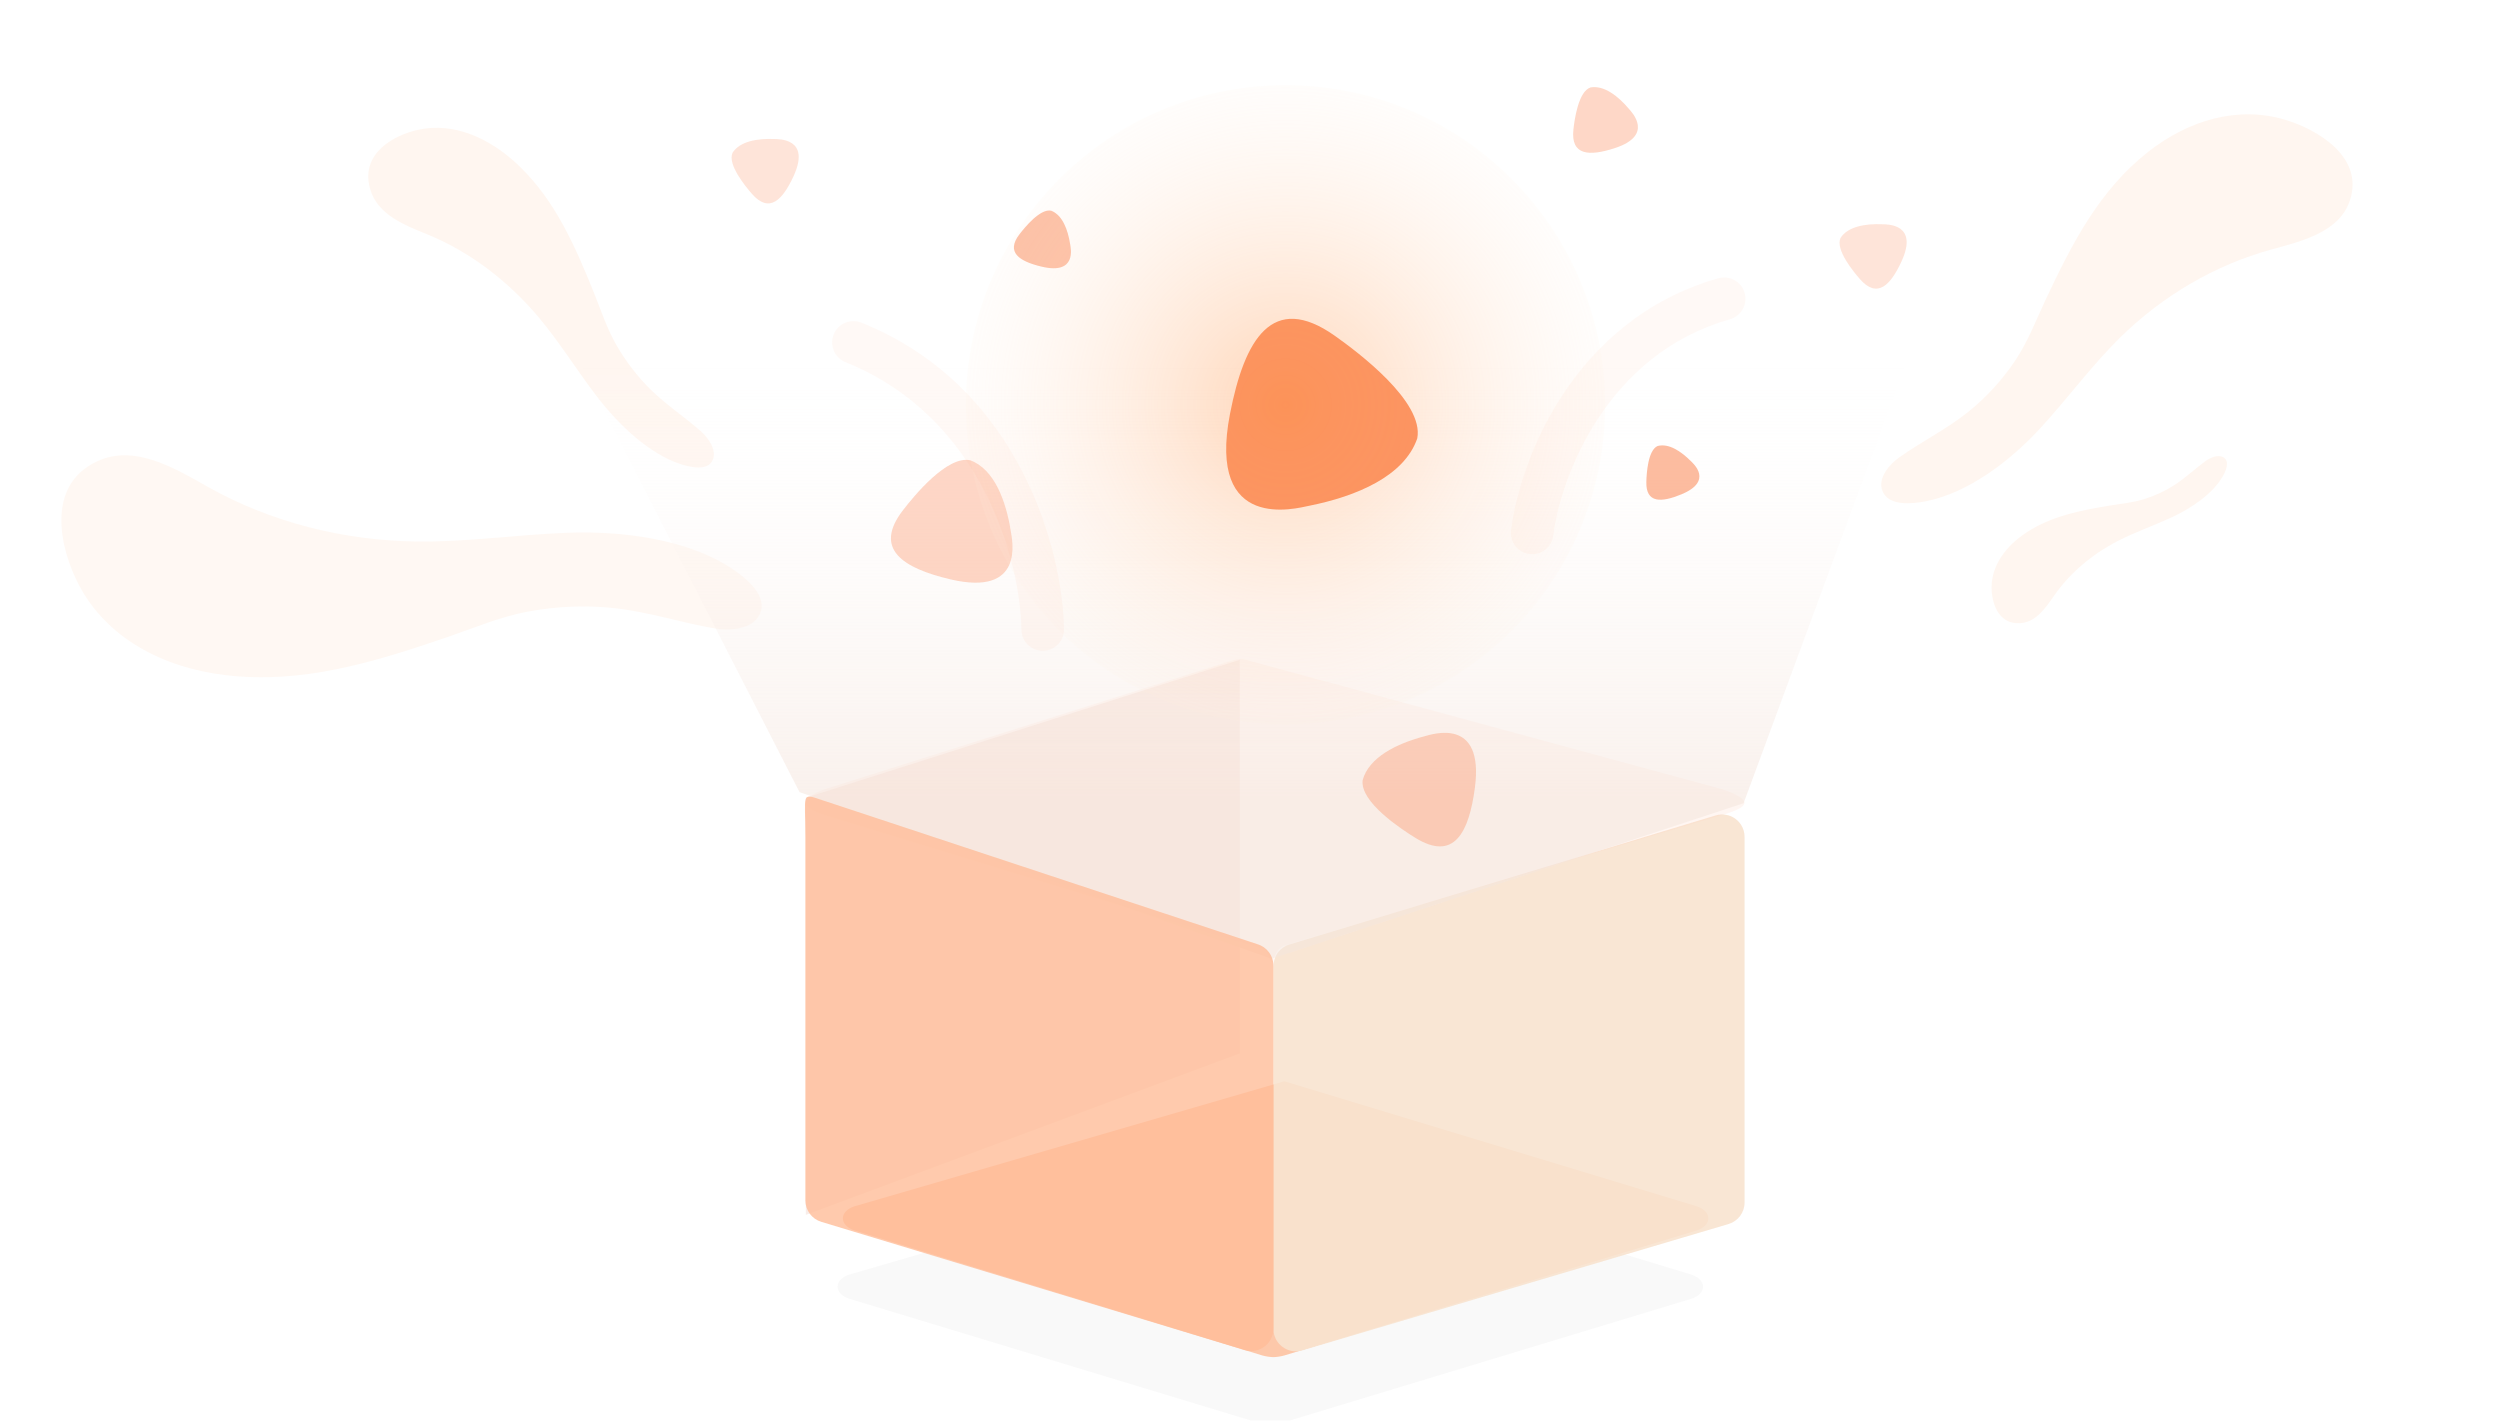 <svg width="181" height="103" viewBox="0 0 181 103" fill="none" xmlns="http://www.w3.org/2000/svg">
<g clip-path="url(#clip0_385_7417)">
<path opacity="0.8" d="M41.07 38.573C37.463 38.709 33.864 39.24 30.257 39.208C24.808 39.146 19.573 37.786 15.076 35.264C12.635 33.888 9.709 32.12 7.004 33.414C3.255 35.18 4.361 39.773 5.707 42.34C7.697 46.147 11.721 48.334 16.337 48.881C21.862 49.541 27.035 47.957 32.302 46.157C34.297 45.475 36.217 44.646 38.301 44.264C40.367 43.887 42.464 43.809 44.511 44.032C47.004 44.31 49.309 45.084 51.755 45.5C52.8 45.68 54.469 45.592 54.997 44.487C55.654 43.148 53.983 41.833 53.017 41.184C49.824 39.047 45.092 38.42 41.07 38.573Z" fill="#FF6900" fill-opacity="0.06"/>
<path d="M43.196 28.68C41.768 26.814 40.521 24.791 39.017 22.993C36.739 20.283 33.963 18.209 30.967 16.98C29.338 16.316 27.332 15.568 26.798 13.682C26.047 11.08 28.577 9.763 30.292 9.392C32.832 8.839 35.48 9.968 37.634 12.062C40.214 14.566 41.635 17.809 42.998 21.187C43.514 22.466 43.933 23.768 44.621 24.97C45.305 26.161 46.135 27.245 47.081 28.182C48.236 29.32 49.538 30.162 50.736 31.22C51.249 31.671 51.898 32.545 51.617 33.261C51.285 34.137 50.001 33.833 49.309 33.614C47.026 32.882 44.788 30.762 43.196 28.68Z" fill="#FF6900" fill-opacity="0.06"/>
<path d="M157.206 37.467C155.923 38.06 154.571 38.526 153.319 39.172C151.429 40.152 149.847 41.509 148.732 43.105C148.128 43.974 147.426 45.053 146.249 45.118C144.623 45.216 144.183 43.559 144.191 42.504C144.2 40.941 145.211 39.535 146.723 38.547C148.531 37.362 150.621 36.954 152.782 36.598C153.601 36.464 154.42 36.389 155.216 36.143C156.004 35.899 156.75 35.554 157.424 35.122C158.243 34.594 158.909 33.941 159.687 33.377C160.019 33.135 160.617 32.869 161 33.128C161.47 33.438 161.124 34.152 160.904 34.529C160.174 35.772 158.636 36.807 157.206 37.467Z" fill="#FF6900" fill-opacity="0.06"/>
<path d="M147.736 30.983C149.695 28.85 151.413 26.496 153.473 24.459C156.594 21.39 160.378 19.184 164.444 18.064C166.655 17.46 169.377 16.803 170.128 14.522C171.186 11.377 167.79 9.382 165.48 8.682C162.059 7.64 158.462 8.683 155.52 11C151.994 13.771 150.022 17.623 148.125 21.652C147.407 23.179 146.821 24.747 145.871 26.153C144.929 27.545 143.79 28.785 142.496 29.823C140.918 31.085 139.146 31.956 137.511 33.111C136.811 33.604 135.919 34.606 136.287 35.538C136.722 36.677 138.461 36.476 139.399 36.298C142.495 35.699 145.551 33.362 147.736 30.983Z" fill="#FF6900" fill-opacity="0.06"/>
<path opacity="0.1" d="M122.441 92.277L92.602 83.231L61.502 92.276C60.976 92.436 60.641 92.778 60.641 93.155C60.641 93.531 60.976 93.873 61.502 94.033L91.34 103.08C91.54 103.141 91.755 103.171 91.971 103.171C92.187 103.171 92.402 103.141 92.602 103.08L122.441 94.033C122.965 93.874 123.301 93.532 123.301 93.155C123.301 92.778 122.965 92.436 122.441 92.277Z" fill="#C4C4C4"/>
<path d="M122.822 87.331L92.984 78.285L61.883 87.331C61.358 87.491 61.023 87.833 61.023 88.209C61.023 88.586 61.358 88.928 61.883 89.088L91.391 98.135C91.591 98.196 91.983 98.257 92.198 98.257C92.414 98.257 92.784 98.196 92.984 98.135L122.822 89.088C123.347 88.929 123.682 88.587 123.682 88.21C123.682 87.833 123.347 87.491 122.822 87.331Z" fill="#FDC8AA"/>
<path d="M94.28 97.77C93.241 98.078 92.198 97.299 92.198 96.215V69.931C92.198 69.217 92.666 68.586 93.35 68.379L124.216 59.037C125.257 58.722 126.307 59.502 126.307 60.59V87.066C126.307 87.784 125.835 88.416 125.146 88.62L94.28 97.77Z" fill="#F8E3D0" fill-opacity="0.9"/>
<path opacity="0.3" d="M58.343 87.955V57.754L89.763 47.768V76.264L58.343 87.955Z" fill="#EAC2B5"/>
<path opacity="0.2" d="M124.648 57.13L90.221 47.776C89.921 47.694 89.603 47.7 89.307 47.794L59.746 57.13C59.186 57.301 58.342 57.719 58.342 58.124C58.342 58.529 59.186 58.846 59.746 59.018L91.525 68.742C91.738 68.808 91.912 69.691 92.142 69.691C92.273 69.691 92.156 68.965 92.829 68.544C92.909 68.494 92.998 68.461 93.088 68.434L124.648 59.018C125.207 58.847 126.295 58.529 126.295 58.124C126.295 57.718 125.207 57.301 124.648 57.13Z" fill="#FFD6BF"/>
<path d="M41 24.383H138.699L126.235 58.155L92.061 69.413L57.886 57.351L41 24.383Z" fill="url(#paint0_linear_385_7417)"/>
<path opacity="0.05" fill-rule="evenodd" clip-rule="evenodd" d="M126.314 21.21C126.546 22.029 126.07 22.882 125.25 23.115C120.775 24.384 117.717 27.22 115.692 30.311C113.653 33.425 112.708 36.737 112.463 38.766C112.361 39.612 111.593 40.215 110.747 40.113C109.901 40.012 109.298 39.243 109.4 38.398C109.697 35.936 110.792 32.164 113.111 28.622C115.446 25.056 119.066 21.662 124.409 20.147C125.229 19.914 126.081 20.39 126.314 21.21Z" fill="#FA7A42"/>
<path opacity="0.05" fill-rule="evenodd" clip-rule="evenodd" d="M60.358 24.218C60.042 25.009 60.426 25.907 61.217 26.224C71.174 30.217 73.885 40.754 73.95 45.594C73.961 46.446 74.661 47.128 75.513 47.117C76.365 47.107 77.046 46.407 77.034 45.555C76.962 40.149 74 28.027 62.364 23.36C61.573 23.043 60.675 23.427 60.358 24.218Z" fill="#FA7A42"/>
<g style="mix-blend-mode:multiply" opacity="0.5">
<path d="M122.416 33.383C121.709 32.672 120.814 32.08 120.017 32.288C119.309 32.584 119.212 34.29 119.195 34.876C119.15 36.452 120.287 36.39 121.739 35.789C124.056 34.829 122.601 33.569 122.416 33.383Z" fill="#FA7A42"/>
</g>
<g style="mix-blend-mode:multiply" opacity="0.3">
<path d="M73.181 38.46C72.833 36.242 71.989 33.994 70.269 33.328C68.594 32.937 66.172 35.906 65.37 36.948C63.214 39.748 65.359 41.127 68.786 41.94C74.255 43.236 73.272 39.04 73.181 38.46Z" fill="#FA7A42"/>
</g>
<g style="mix-blend-mode:multiply">
<path d="M94.773 36.62C98.218 35.934 101.68 34.469 102.611 31.736C103.115 29.092 98.317 25.496 96.636 24.308C92.119 21.116 90.101 24.56 89.05 29.971C87.374 38.606 93.872 36.799 94.773 36.62Z" fill="#FA7A42"/>
</g>
<g style="mix-blend-mode:multiply" opacity="0.5">
<path d="M77.478 17.67C77.315 16.627 76.918 15.569 76.111 15.256C75.324 15.072 74.188 16.468 73.811 16.958C72.799 18.275 73.806 18.924 75.415 19.306C77.983 19.916 77.521 17.943 77.478 17.67Z" fill="#FA7A42"/>
</g>
<g style="mix-blend-mode:multiply" opacity="0.3">
<path d="M103.138 53.304C101.115 53.836 99.11 54.829 98.656 56.481C98.452 58.066 101.435 60.021 102.477 60.663C105.279 62.389 106.354 60.276 106.782 57.033C107.465 51.858 103.667 53.165 103.138 53.304Z" fill="#FA7A42"/>
</g>
<g style="mix-blend-mode:multiply" opacity="0.3">
<path d="M117.939 7.888C117.155 6.96 116.133 6.157 115.153 6.331C114.272 6.62 113.991 8.673 113.915 9.38C113.71 11.28 115.086 11.316 116.894 10.73C119.779 9.796 118.145 8.131 117.939 7.888Z" fill="#FA7A42"/>
</g>
<g style="mix-blend-mode:multiply" opacity="0.2">
<path d="M136.285 16.235C135.071 16.183 133.788 16.39 133.253 17.229C132.868 18.073 134.188 19.67 134.656 20.205C135.915 21.644 136.874 20.656 137.668 18.93C138.935 16.175 136.603 16.248 136.285 16.235Z" fill="#FA7A42"/>
</g>
<g style="mix-blend-mode:multiply" opacity="0.2">
<path d="M56.07 10.065C54.856 10.013 53.572 10.22 53.037 11.059C52.652 11.903 53.972 13.5 54.44 14.036C55.699 15.474 56.658 14.486 57.452 12.76C58.719 10.005 56.387 10.078 56.07 10.065Z" fill="#FA7A42"/>
</g>
<path d="M90.106 97.745C91.147 98.06 92.198 97.281 92.198 96.193V69.915C92.198 69.201 91.731 68.571 91.048 68.363L59.512 57.925C57.969 57.41 58.309 57.411 58.309 60.591V86.908C58.309 87.623 58.776 88.253 59.46 88.46L90.106 97.745Z" fill="#FFBD98" fill-opacity="0.8"/>
<g opacity="0.5">
<path d="M116.21 29.309C116.21 42.089 105.85 52.448 93.071 52.448C80.291 52.448 69.932 42.089 69.932 29.309C69.932 16.53 80.291 6.17 93.071 6.17C105.85 6.17 116.21 16.53 116.21 29.309Z" fill="url(#paint1_radial_385_7417)"/>
</g>
</g>
<defs>
<linearGradient id="paint0_linear_385_7417" x1="88.169" y1="25.222" x2="88.169" y2="57.73" gradientUnits="userSpaceOnUse">
<stop stop-color="white" stop-opacity="0"/>
<stop offset="1" stop-color="#F5E6DE" stop-opacity="0.569"/>
</linearGradient>
<radialGradient id="paint1_radial_385_7417" cx="0" cy="0" r="1" gradientUnits="userSpaceOnUse" gradientTransform="translate(93.071 29.309) rotate(77.413) scale(30.335)">
<stop stop-color="#FFAB6F"/>
<stop offset="0.995" stop-color="white" stop-opacity="0"/>
</radialGradient>
<clipPath id="clip0_385_7417">
<rect width="181" height="102.841" fill="white"/>
</clipPath>
</defs>
</svg>
